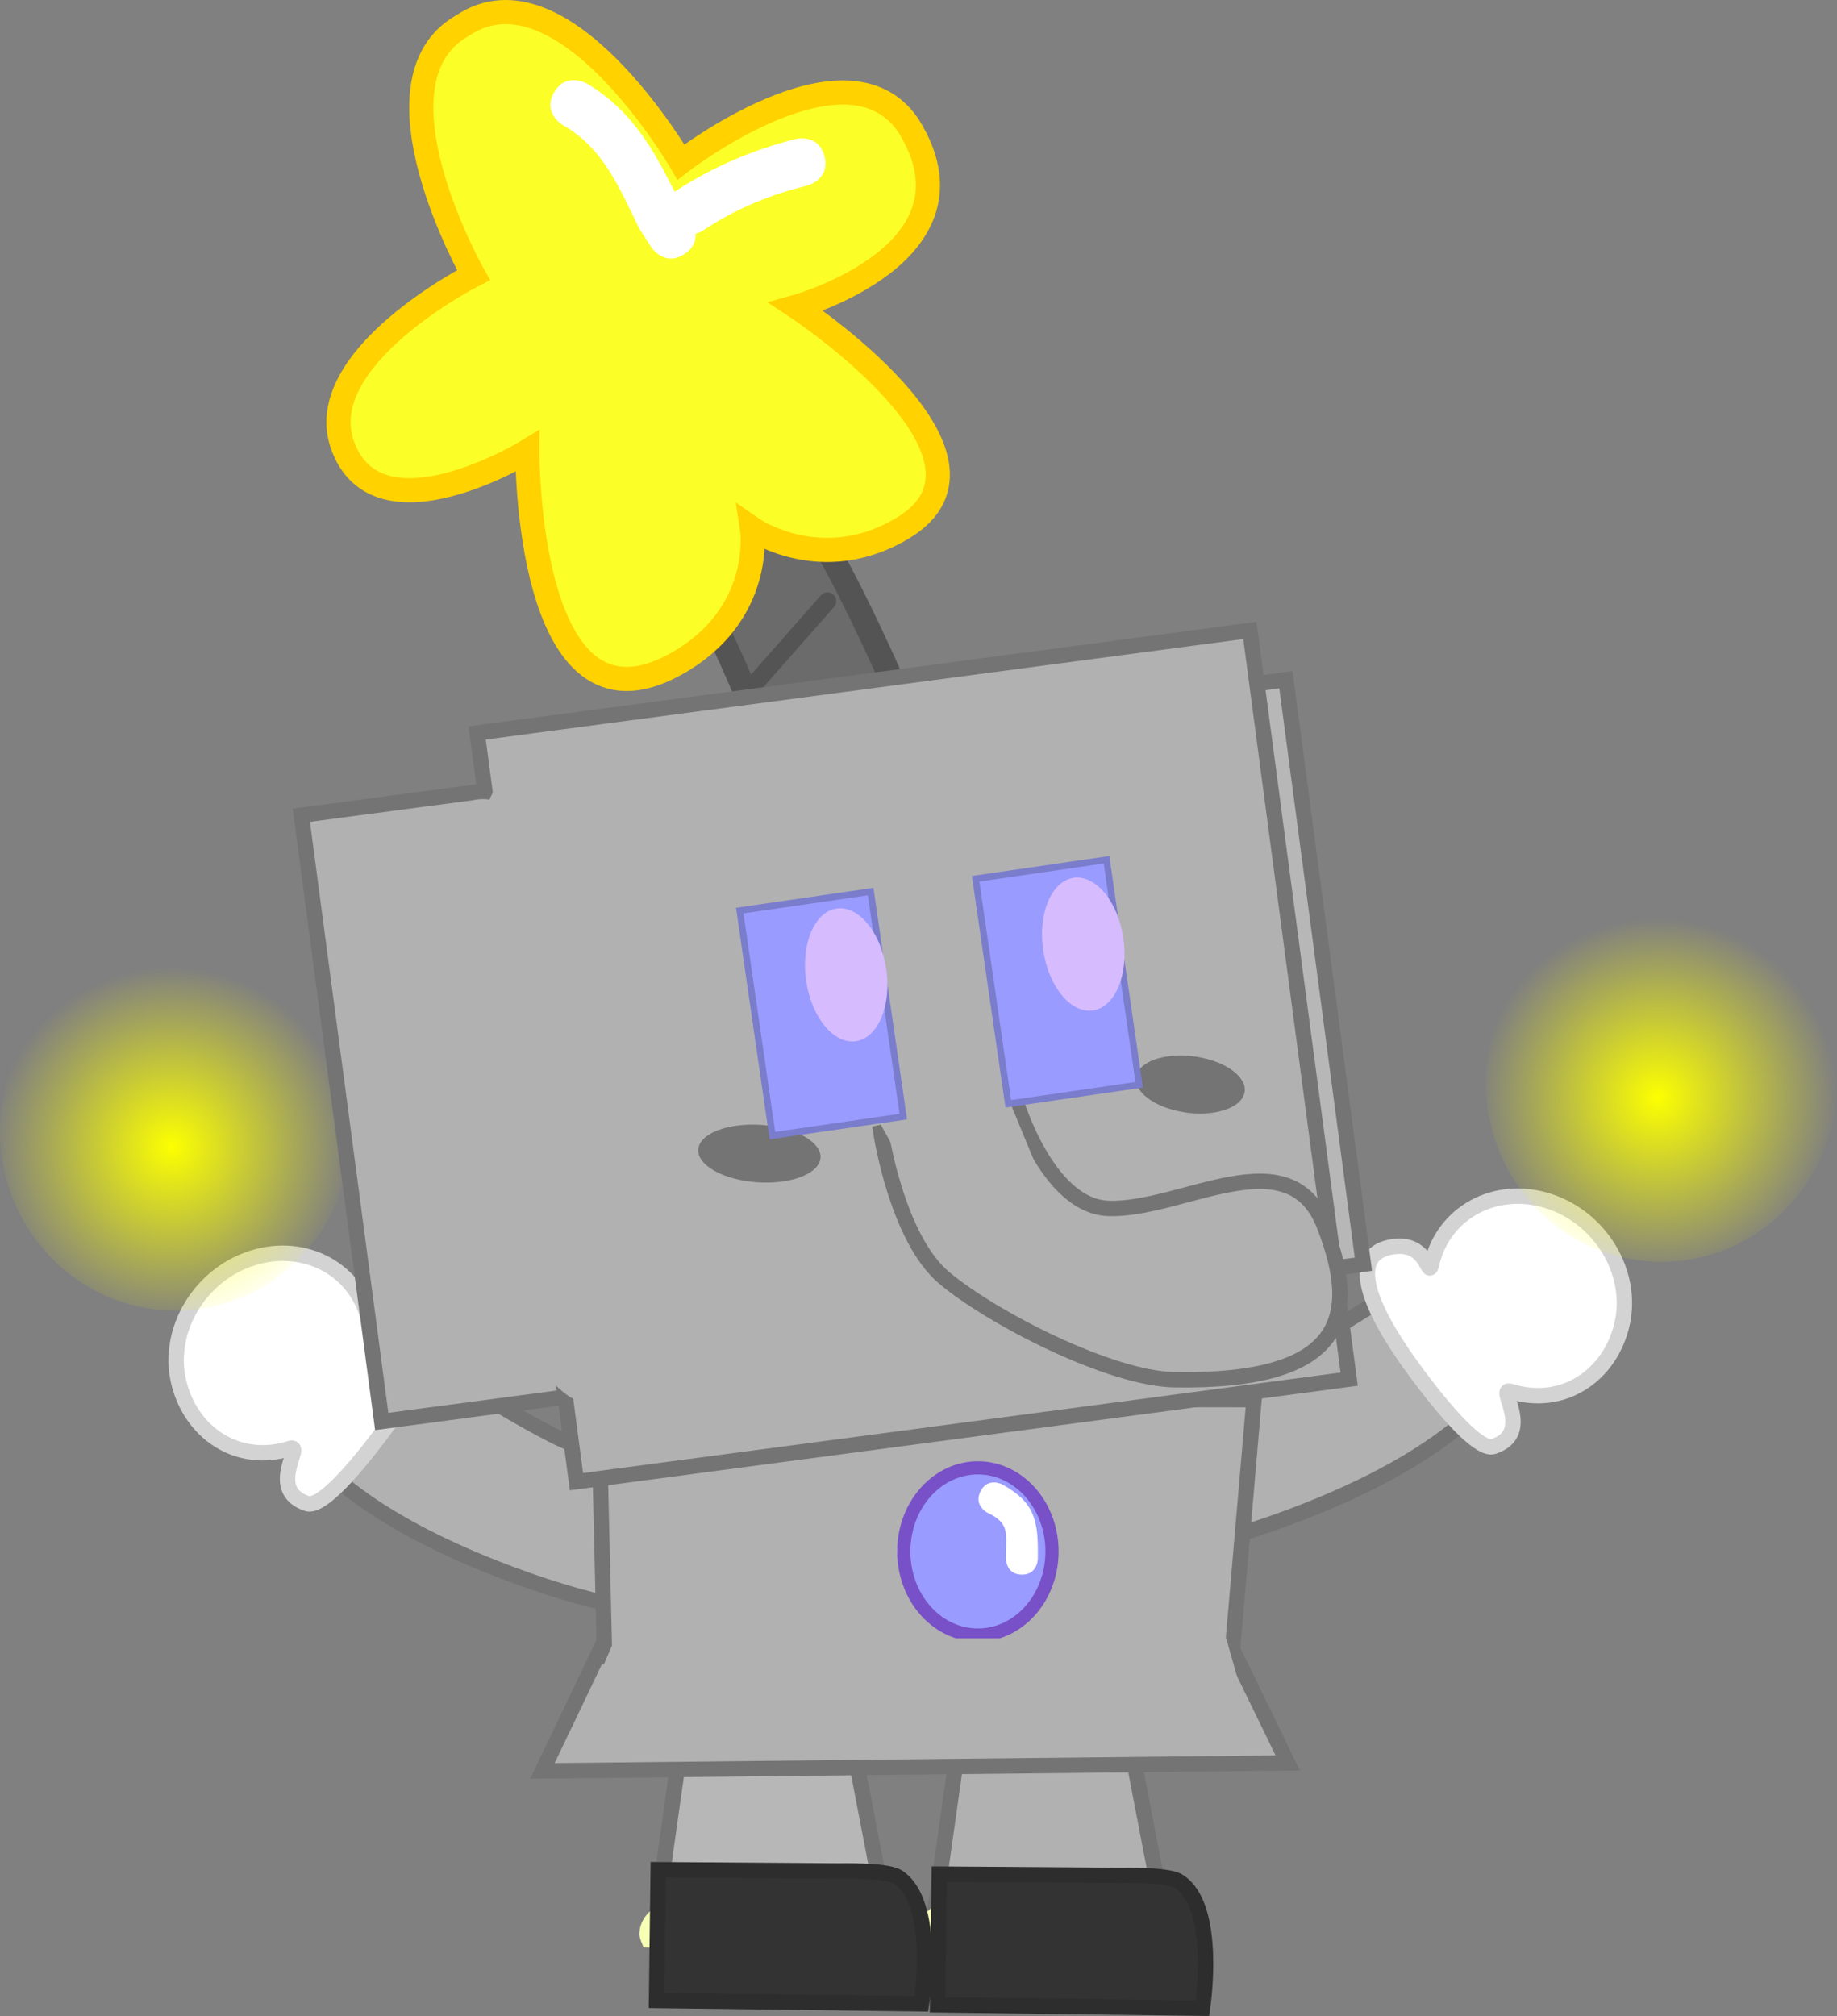 <svg xmlns="http://www.w3.org/2000/svg" xmlns:xlink="http://www.w3.org/1999/xlink" version="1.1" width="418.403" height="459.07" viewBox="0,0,418.403,459.07"><rect x="0" y="0" width="418.403" height="459.07" fill="#808080" stroke="none"/><defs><radialGradient cx="399.102" cy="228.98" r="40.861" gradientUnits="userSpaceOnUse" id="color-1"><stop offset="0" stop-color="#fcff00"/><stop offset="1" stop-color="#fcff00" stop-opacity="0"/></radialGradient><radialGradient cx="60.681" cy="240.083" r="40.861" gradientUnits="userSpaceOnUse" id="color-2"><stop offset="0" stop-color="#fcff00"/><stop offset="1" stop-color="#fcff00" stop-opacity="0"/></radialGradient></defs><g><g data-paper-data="{&quot;isPaintingLayer&quot;:true}" fill-rule="nonzero" stroke-linejoin="miter" stroke-miterlimit="10" stroke-dasharray="" stroke-dashoffset="0" style="mix-blend-mode: normal"><g data-paper-data="{&quot;index&quot;:null}"><path d="M 264.493 320.163 C 264.493 320.163 269.013 320.765 281.901 314.915 C 293.299 309.741 322.518 290.844 322.518 290.844 L 340.611 315.781 C 340.611 315.781 332.499 331.036 293.568 345.519 C 251.261 361.257 234.117 352.79 234.117 352.79 " fill="#b1b1b1" stroke="#747474" stroke-linecap="round" stroke-width="3.5"/><path d="M 344.007 316.828 C 340.745 315.798 349.447 326.264 340.193 329.376 C 337.556 330.264 331.498 324.524 322.932 313.067 C 314.066 301.209 305.402 285.863 317.078 283.921 C 325.374 282.542 325.227 291.563 326.078 287.816 C 328.739 276.11 340.605 269.684 352.581 273.463 C 364.558 277.243 372.109 289.796 369.449 301.502 C 366.788 313.209 355.983 320.607 344.007 316.828 Z " data-paper-data="{&quot;index&quot;:null}" fill="#ffffff" stroke="#d3d3d3" stroke-linecap="butt" stroke-width="3.5"/></g><g data-paper-data="{&quot;index&quot;:null}"><path d="M 175.982 365.79 C 175.982 365.79 158.838 374.257 116.53 358.519 C 77.6 344.036 69.488 328.781 69.488 328.781 L 87.58 303.844 C 87.58 303.844 116.799 322.741 128.197 327.915 C 141.085 333.765 145.605 333.163 145.605 333.163 " fill="#b1b1b1" stroke="#747474" stroke-linecap="round" stroke-width="3.5"/><path d="M 40.65 314.502 C 37.989 302.796 45.541 290.243 57.517 286.463 C 69.494 282.684 81.359 289.11 84.02 300.816 C 84.872 304.563 84.725 295.542 93.021 296.921 C 104.696 298.863 96.033 314.209 87.167 326.067 C 78.6 337.524 72.543 343.264 69.905 342.376 C 60.652 339.264 69.353 328.798 66.092 329.828 C 54.115 333.607 43.311 326.209 40.65 314.502 Z " data-paper-data="{&quot;index&quot;:null}" fill="#ffffff" stroke="#d3d3d3" stroke-linecap="butt" stroke-width="3.5"/></g><g stroke-linecap="round"><path d="M 175.927 172.868 C 175.927 172.868 166.07 146.956 160.149 137.5 C 155.122 129.47 142.643 119.706 142.643 119.706 L 166.411 99.736 C 166.411 99.736 180.299 112.672 185.916 121.005 C 192.16 130.27 202.194 152.827 202.194 152.827 " fill="#6b6b6b" stroke-width="5.5" stroke="#545454"/><g><path d="M 172.806 117.8 L 156.354 133.679 " stroke-width="4" fill="none" stroke="#545454"/><path d="M 188.479 136.877 L 168.983 158.993 " stroke-width="4" fill="none" stroke="#545454"/></g></g><path d="M 153.8 151.288 C 119.667 170.121 120.116 102.748 120.116 102.748 C 120.116 102.748 86.049 123.582 78.041 101.444 C 70.81 81.452 107.844 62.642 107.844 62.642 C 107.844 62.642 82.9 18.621 105.285 5.861 C 128.149 -9.479 155.094 36.894 155.094 36.894 C 155.094 36.894 192.757 7.74 206.876 28.56 C 225.199 57.704 181.338 69.86 181.338 69.86 C 181.338 69.86 232.889 103.812 205.666 120.23 C 187.137 131.404 171.286 120.356 171.286 120.356 C 171.286 120.356 174.325 139.964 153.8 151.288 Z " data-paper-data="{&quot;index&quot;:null,&quot;origRot&quot;:0}" fill="#fbff27" stroke="#ffd200" stroke-width="5.5" stroke-linecap="butt"/><path d="M 187.775 35.56 C 189.174 40.843 183.892 42.242 183.892 42.242 L 182.571 42.592 C 174.562 44.657 166.976 47.903 160.126 52.487 C 160.126 52.487 159.436 52.94 158.418 53.225 C 158.514 54.689 158.036 56.442 155.892 57.849 C 151.323 60.847 148.325 56.278 148.325 56.278 L 145.618 52.075 C 141.12 42.911 137.422 33.672 128.196 28.485 C 128.196 28.485 123.471 25.739 126.217 21.014 C 128.963 16.289 133.688 19.035 133.688 19.035 C 143.723 25.011 148.729 33.767 153.675 43.7 C 153.945 43.47 154.13 43.349 154.13 43.349 C 162.188 38.147 170.506 34.535 179.772 32.026 L 181.093 31.677 C 181.093 31.677 186.376 30.277 187.775 35.56 Z " fill="#ffffff" stroke="none" stroke-width="0.5" stroke-linecap="butt"/><g data-paper-data="{&quot;index&quot;:null}" stroke-linecap="butt"><path d="M 211.992 441.817 L 220.147 383.991 L 254.991 383.991 L 266.112 441.817 Z " data-paper-data="{&quot;origPos&quot;:null}" fill="#b1b1b1" stroke="#747474" stroke-width="3.5"/><g data-paper-data="{&quot;origPos&quot;:null}"><path d="M 247.432 440.441 C 247.432 435.937 252.064 432.286 257.778 432.286 C 263.492 432.286 268.124 435.937 268.124 440.441 C 268.124 441.399 267.612 443.81 267.612 443.81 C 267.612 443.81 261.507 443.724 257.541 443.724 C 253.894 443.724 248.403 443.457 248.403 443.457 C 248.403 443.457 247.432 441.54 247.432 440.441 Z " data-paper-data="{&quot;origPos&quot;:null}" stroke-width="1" fill="#f7ffb5" stroke="none"/><path d="M 228.041 440.441 C 228.041 435.937 232.673 432.286 238.387 432.286 C 244.101 432.286 248.733 435.937 248.733 440.441 C 248.733 441.399 248.221 443.81 248.221 443.81 C 248.221 443.81 242.115 443.724 238.15 443.724 C 234.503 443.724 229.011 443.457 229.011 443.457 C 229.011 443.457 228.041 441.54 228.041 440.441 Z " data-paper-data="{&quot;origPos&quot;:null}" stroke-width="1" fill="#f7ffb5" stroke="none"/><path d="M 219.232 432.286 C 224.946 432.286 229.578 435.937 229.578 440.441 C 229.578 441.399 229.066 443.81 229.066 443.81 C 229.066 443.81 222.96 443.724 218.995 443.724 C 215.348 443.724 209.856 443.457 209.856 443.457 C 209.856 443.457 208.886 441.54 208.886 440.441 C 208.886 435.937 213.518 432.286 219.232 432.286 Z " data-paper-data="{&quot;origPos&quot;:null}" stroke-width="1" fill="#f7ffb5" stroke="none"/></g></g><g data-paper-data="{&quot;index&quot;:null}" stroke-linecap="butt"><path d="M 148.745 441.817 L 156.9 383.991 L 191.744 383.991 L 202.865 441.817 Z " data-paper-data="{&quot;origPos&quot;:null}" fill="#b7b7b7" stroke="#747474" stroke-width="3.5"/><g data-paper-data="{&quot;origPos&quot;:null}"><path d="M 184.185 440.441 C 184.185 435.937 188.817 432.286 194.531 432.286 C 200.245 432.286 204.877 435.937 204.877 440.441 C 204.877 441.399 204.365 443.81 204.365 443.81 C 204.365 443.81 198.26 443.724 194.294 443.724 C 190.647 443.724 185.156 443.457 185.156 443.457 C 185.156 443.457 184.185 441.54 184.185 440.441 Z " data-paper-data="{&quot;origPos&quot;:null}" stroke-width="1" fill="#f7ffb5" stroke="none"/><path d="M 164.793 440.441 C 164.793 435.937 169.426 432.286 175.139 432.286 C 180.853 432.286 185.486 435.937 185.486 440.441 C 185.486 441.399 184.974 443.81 184.974 443.81 C 184.974 443.81 178.868 443.724 174.903 443.724 C 171.256 443.724 165.764 443.457 165.764 443.457 C 165.764 443.457 164.793 441.54 164.793 440.441 Z " data-paper-data="{&quot;origPos&quot;:null}" stroke-width="1" fill="#f7ffb5" stroke="none"/><path d="M 155.985 432.286 C 161.698 432.286 166.331 435.937 166.331 440.441 C 166.331 441.399 165.819 443.81 165.819 443.81 C 165.819 443.81 159.713 443.724 155.748 443.724 C 152.101 443.724 146.609 443.457 146.609 443.457 C 146.609 443.457 145.638 441.54 145.638 440.441 C 145.638 435.937 150.271 432.286 155.985 432.286 Z " data-paper-data="{&quot;origPos&quot;:null}" stroke-width="1" fill="#f7ffb5" stroke="none"/></g></g><path d="M 123.539 403.267 L 165.202 316.118 L 250.891 314.303 L 293.311 401.451 Z " data-paper-data="{&quot;index&quot;:null}" fill="#b1b1b1" stroke="#747474" stroke-width="3.5" stroke-linecap="butt"/><path d="M 137.698 377.275 L 136.302 318.453 L 285.623 318.728 L 280.561 377.558 Z " data-paper-data="{&quot;index&quot;:null,&quot;origRot&quot;:0}" fill="#b1b1b1" stroke="#747474" stroke-width="3.5" stroke-linecap="butt"/><path d="M 205.85 352.977 C 206.004 342.463 213.686 334.08 223.008 334.253 C 232.33 334.426 239.762 343.089 239.608 353.602 C 239.455 364.116 231.773 372.499 222.451 372.326 C 213.129 372.153 205.697 363.49 205.851 352.977 Z " data-paper-data="{&quot;index&quot;:null,&quot;origRot&quot;:0}" fill="#999bff" stroke="#7850c7" stroke-width="3" stroke-linecap="butt"/><path d="M155.616,365.997l6.066,-13.916h139.164l3.925,13.916z" fill="#b1b1b1" stroke="none" stroke-width="0" stroke-linecap="butt" transform="matrix(1,0,0,1,-21.56,20.978)"/><path d="M439.962,225.502c0,22.567 -17.905,40.861 -39.991,40.861c-22.087,0 -39.991,-18.294 -39.991,-40.861c0,-22.567 17.905,-40.861 39.991,-40.861c22.087,0 39.991,18.294 39.991,40.861z" fill="url(#color-1)" stroke="#000000" stroke-width="0" stroke-linecap="butt" transform="matrix(1,0,0,1,-21.56,20.978)"/><path d="M101.542,236.605c0,22.567 -17.905,40.861 -39.991,40.861c-22.087,0 -39.991,-18.294 -39.991,-40.861c0,-22.567 17.905,-40.861 39.991,-40.861c22.087,0 39.991,18.294 39.991,40.861z" fill="url(#color-2)" stroke="#000000" stroke-width="0" stroke-linecap="butt" transform="matrix(1,0,0,1,-21.56,20.978)"/><g stroke-linecap="butt"><g font-family="sans-serif" font-weight="normal" font-size="12" text-anchor="start"/><g><g data-paper-data="{&quot;index&quot;:null}"><path d="M 301.385 232.079 C 300.159 316.222 267.517 290.216 252.163 288.905 C 236.809 287.593 223.09 242.177 225.601 212.784 C 228.112 183.391 242.595 160.627 257.95 161.939 C 273.304 163.251 303.396 190.511 301.385 232.079 Z " data-paper-data="{&quot;origRot&quot;:0,&quot;origPos&quot;:null,&quot;index&quot;:null}" fill="#d6bbff" stroke="#9d85c1" stroke-width="1"/><path d="M 81.523 254.186 C 78.405 202.358 117.693 184.237 131.616 185.707 C 145.539 187.177 158.439 232.684 156.471 262.016 C 154.502 291.349 163.756 310.684 149.833 309.214 C 135.91 307.743 88.851 294.72 81.523 254.186 Z " data-paper-data="{&quot;origRot&quot;:0,&quot;origPos&quot;:null}" fill="#d6bbff" stroke="#9d85c1" stroke-width="1"/><path d="M 215.922 235.514 C 213.445 225.242 219.592 214.948 229.651 212.524 C 239.71 210.099 249.872 216.462 252.348 226.734 C 254.824 237.007 248.677 247.301 238.618 249.725 C 228.559 252.15 218.398 245.787 215.921 235.514 Z " data-paper-data="{&quot;origPos&quot;:null,&quot;origRot&quot;:0}" fill="#000000" stroke="none" stroke-width="1"/><path d="M 229.912 228.624 C 228.622 223.274 231.741 217.933 236.877 216.695 C 242.014 215.457 247.223 218.791 248.513 224.141 C 249.802 229.492 246.684 234.833 241.547 236.071 C 236.411 237.309 231.202 233.975 229.912 228.625 Z " data-paper-data="{&quot;origRot&quot;:0}" fill="#ffffff" stroke="none" stroke-width="1"/><path d="M 252.511 245.787 C 254.02 242.429 260.656 240.87 267.331 242.304 C 274.007 243.739 278.195 247.623 276.685 250.981 C 275.176 254.338 268.54 255.897 261.865 254.463 C 255.189 253.029 251.001 249.144 252.511 245.787 Z " data-paper-data="{&quot;origPos&quot;:null,&quot;origRot&quot;:0}" fill="#ffc0bb" stroke="none" stroke-width="1"/><path d="M 122.194 259.403 C 120.027 240.291 130.876 192.827 139.409 191.872 C 147.942 190.918 150.927 236.835 153.094 255.947 C 155.262 275.06 161.081 305.409 152.549 306.363 C 144.016 307.317 124.362 278.515 122.194 259.403 Z " data-paper-data="{&quot;origRot&quot;:0,&quot;origPos&quot;:null}" fill="#d6bbff" stroke="none" stroke-width="1"/><g data-paper-data="{&quot;origPos&quot;:null,&quot;origRot&quot;:0}"><path d="M 295.113 280.565 C 303.111 301.158 299.877 316.229 261.051 315.621 C 246.262 315.389 219.293 301.472 208.514 292.403 C 197.734 283.334 194.111 259.305 194.111 259.305 L 224.75 251.829 C 224.75 251.829 231.929 276.066 245.895 276.596 C 262.61 277.231 287.116 259.972 295.113 280.565 Z " data-paper-data="{&quot;origPos&quot;:null,&quot;origRot&quot;:0}" stroke="#9d85c1" stroke-width="1" fill="#d6bbff"/><path d="M 204.591 276.492 L 193.066 255.674 L 222.339 249.549 L 230.812 270.144 Z " data-paper-data="{&quot;origRot&quot;:0,&quot;origPos&quot;:null}" stroke="none" stroke-width="1" fill="#d6bbff"/></g><path d="M 152.887 261.872 C 154.691 258.443 162.217 256.67 169.696 257.91 C 177.175 259.151 181.776 262.936 179.972 266.365 C 178.168 269.793 170.643 271.567 163.163 270.326 C 155.684 269.086 151.083 265.301 152.887 261.872 Z " data-paper-data="{&quot;origPos&quot;:null,&quot;origRot&quot;:0}" fill="#ffc0bb" stroke="none" stroke-width="1"/><path d="M 173.877 222.687 C 183.935 220.262 194.097 226.625 196.573 236.898 C 199.049 247.171 192.902 257.464 182.843 259.889 C 172.785 262.313 162.623 255.951 160.147 245.678 C 157.671 235.405 163.818 225.112 173.877 222.687 Z " data-paper-data="{&quot;origPos&quot;:null,&quot;origRot&quot;:0}" fill="#000000" stroke="none" stroke-width="1"/><path d="M 174.387 239.048 C 173.097 233.697 176.216 228.356 181.352 227.118 C 186.489 225.88 191.698 229.214 192.988 234.565 C 194.278 239.915 191.159 245.256 186.023 246.494 C 180.886 247.732 175.677 244.398 174.387 239.048 Z " data-paper-data="{&quot;origRot&quot;:0}" fill="#ffffff" stroke="none" stroke-width="1"/></g><path d="M 141.055 218.354 C 137.723 228.028 132.956 245.967 134.016 255.755 C 134.625 261.383 144.499 289.176 128.024 291.362 C 121.011 292.292 117.078 287.741 116.097 282.228 C 111.492 256.349 116.351 244.547 119.035 221.272 C 119.502 217.221 122.403 199.851 127.783 199.512 C 129.08 198.655 130.587 198.072 132.231 197.854 C 138.047 197.083 143.387 201.172 144.158 206.987 C 145.998 208.479 141.883 215.952 141.055 218.354 Z " fill="#d6bbff" stroke="none" stroke-width="0.5"/></g><path d="M 86.945 323.69 L 68.634 185.645 L 137.381 176.526 L 155.692 314.572 Z " fill="#b1b1b1" stroke="#747474" stroke-width="3.5"/><path d="M 258.836 294.734 L 241.182 161.638 L 292.88 154.781 L 310.535 287.877 Z " fill="#b7b7b7" stroke="#747474" stroke-width="3.5"/><path d="M 131.296 337.396 L 108.682 166.901 L 284.676 143.557 L 307.291 314.051 Z " fill="#b1b1b1" stroke="#747474" stroke-width="3.5"/><path d="M 100.976 259.771 C 98.188 235.977 107.564 177.406 116.103 176.495 C 124.641 175.584 129.108 232.677 131.897 256.471 C 134.685 280.264 141.501 318.123 132.962 319.034 C 124.424 319.946 103.764 283.565 100.976 259.771 Z " data-paper-data="{&quot;origRot&quot;:0}" fill="#b1b1b1" stroke="none" stroke-width="1"/><path d="M 118.385 207.77 C 115.347 219.672 111.134 241.787 112.512 253.971 C 113.304 260.976 124.11 295.793 107.634 297.978 C 100.622 298.909 96.526 293.134 95.365 286.26 C 89.912 253.988 94.414 239.493 96.364 210.688 C 96.704 205.673 99.061 184.205 104.453 183.956 C 105.728 182.935 107.222 182.259 108.867 182.041 C 114.682 181.269 120.176 186.516 121.136 193.759 C 123.032 195.67 119.139 204.815 118.385 207.77 Z " fill="#b1b1b1" stroke="none" stroke-width="0.5"/><g><path d="M 259.038 244.361 C 260.547 241.004 267.183 239.445 273.858 240.879 C 280.534 242.313 284.722 246.198 283.212 249.555 C 281.702 252.913 275.067 254.472 268.392 253.038 C 261.716 251.603 257.528 247.719 259.038 244.361 Z " data-paper-data="{&quot;origRot&quot;:0}" fill="#747474" stroke="none" stroke-width="1"/><g data-paper-data="{&quot;origRot&quot;:0}"><path d="M 301.64 279.14 C 309.638 299.733 306.404 314.803 267.578 314.195 C 252.789 313.964 225.82 300.046 215.04 290.978 C 204.261 281.909 200.637 257.88 200.637 257.88 L 231.277 250.403 C 231.277 250.403 238.456 274.64 252.422 275.171 C 269.137 275.806 293.642 258.547 301.64 279.14 Z " data-paper-data="{&quot;origPos&quot;:null,&quot;origRot&quot;:0}" stroke="#747474" stroke-width="3.5" fill="#b1b1b1"/><path d="M 211.118 275.067 L 199.593 254.248 L 228.865 248.124 L 237.339 268.719 Z " data-paper-data="{&quot;origRot&quot;:0,&quot;origPos&quot;:null}" stroke="none" stroke-width="1" fill="#b1b1b1"/></g><path d="M 159.414 260.447 C 161.218 257.018 168.743 255.244 176.223 256.485 C 183.702 257.726 188.303 261.511 186.499 264.939 C 184.695 268.368 177.169 270.141 169.69 268.901 C 162.211 267.66 157.61 263.875 159.414 260.447 Z " data-paper-data="{&quot;origRot&quot;:0}" fill="#747474" stroke="none" stroke-width="1"/><g><path d="M 229.651 251.351 L 222.217 200.112 L 252.029 195.786 L 259.464 247.026 Z " data-paper-data="{&quot;index&quot;:null,&quot;origRot&quot;:0}" stroke-width="1.5" fill="#999bff" stroke="#7a7ccc"/></g><g><path d="M 175.924 258.595 L 168.489 207.356 L 198.301 203.03 L 205.736 254.27 Z " data-paper-data="{&quot;index&quot;:null,&quot;origRot&quot;:0}" stroke-width="1.5" fill="#999bff" stroke="#7a7ccc"/></g></g></g><g data-paper-data="{&quot;index&quot;:null}"><g><g><path d="" fill="#929292" stroke="#545454" stroke-linecap="round" stroke-width="3.5" transform="matrix(1,0,0,1,-21.56,20.978)"/><path d="" data-paper-data="{&quot;index&quot;:null}" fill="#ffffff" stroke="#d3d3d3" stroke-linecap="butt" stroke-width="3.5" transform="matrix(1,0,0,1,-21.56,20.978)"/></g><path d="" fill="none" stroke="#545454" stroke-linecap="round" stroke-width="3.5" transform="matrix(1,0,0,1,-21.56,20.978)"/><path d="" fill="none" stroke="#545454" stroke-linecap="round" stroke-width="3.5" transform="matrix(1,0,0,1,-21.56,20.978)"/><path d="" fill="none" stroke="#545454" stroke-linecap="round" stroke-width="3.5" transform="matrix(1,0,0,1,-21.56,20.978)"/></g><path d="" fill="none" stroke="#545454" stroke-linecap="round" stroke-width="3.5" transform="matrix(1,0,0,1,-21.56,20.978)"/></g><path d="" data-paper-data="{&quot;index&quot;:null}" fill="#929292" stroke="#545454" stroke-width="3.5" stroke-linecap="round" transform="matrix(1,0,0,1,-21.56,20.978)"/><g stroke-linecap="round"><path d="" fill="#6b6b6b" stroke-width="5.5" stroke="#545454" transform="matrix(1,0,0,1,-21.56,20.978)"/><g><path d="" stroke-width="4" fill="none" stroke="#545454" transform="matrix(1,0,0,1,-21.56,20.978)"/><path d="" stroke-width="4" fill="none" stroke="#545454" transform="matrix(1,0,0,1,-21.56,20.978)"/></g></g><path d="" data-paper-data="{&quot;index&quot;:null,&quot;origRot&quot;:0}" fill="#fbff27" stroke="#ffd200" stroke-width="5.5" stroke-linecap="butt" transform="matrix(1,0,0,1,-21.56,20.978)"/><path d="" fill="#b1b1b1" stroke="#747474" stroke-width="3.5" stroke-linecap="round" transform="matrix(1,0,0,1,-21.56,20.978)"/><path d="" data-paper-data="{&quot;index&quot;:null}" fill="#333333" stroke="#2d2d2d" stroke-width="3.5" stroke-linecap="butt" transform="matrix(1,0,0,1,-21.56,20.978)"/><path d="" data-paper-data="{&quot;index&quot;:null,&quot;origRot&quot;:0}" fill="#65abff" stroke="#1b81ff" stroke-width="3" stroke-linecap="butt" transform="matrix(1,0,0,1,-21.56,20.978)"/><path d="" fill="#ffffff" stroke="none" stroke-width="0.5" stroke-linecap="butt" transform="matrix(1,0,0,1,-21.56,20.978)"/><path d="" fill="#cccccc" stroke="#747474" stroke-width="3" stroke-linecap="round" transform="matrix(1,0,0,1,-21.56,20.978)"/><g><path d="" fill="#b1b1b1" stroke="#747474" stroke-width="3.5" stroke-linecap="butt" transform="matrix(1,0,0,1,-21.56,20.978)"/><path d="" fill="#13a8ff" stroke="#00a2ff" stroke-width="2.5" stroke-linecap="butt" transform="matrix(1,0,0,1,-21.56,20.978)"/><path d="" fill="#13a8ff" stroke="#00a2ff" stroke-width="2.5" stroke-linecap="butt" transform="matrix(1,0,0,1,-21.56,20.978)"/><path d="" fill="none" stroke="#363636" stroke-width="2.5" stroke-linecap="round" transform="matrix(1,0,0,1,-21.56,20.978)"/></g><path d="" fill="#ffffff" stroke="none" stroke-width="0.5" stroke-linecap="butt" transform="matrix(1,0,0,1,-21.56,20.978)"/><path d="" fill="#b7e5ff" stroke="none" stroke-width="0" stroke-linecap="butt" transform="matrix(1,0,0,1,-21.56,20.978)"/><path d="" fill="#b7e5ff" stroke="none" stroke-width="0" stroke-linecap="butt" transform="matrix(1,0,0,1,-21.56,20.978)"/><g><path d="" fill="#929292" stroke="#545454" stroke-linecap="butt" stroke-width="3.5" transform="matrix(1,0,0,1,-21.56,20.978)"/><g><g><path d="" fill="#929292" stroke="#545454" stroke-linecap="round" stroke-width="3.5" transform="matrix(1,0,0,1,-21.56,20.978)"/><path d="" data-paper-data="{&quot;index&quot;:null}" fill="#ffffff" stroke="#d3d3d3" stroke-linecap="butt" stroke-width="3.5" transform="matrix(1,0,0,1,-21.56,20.978)"/></g><path d="" fill="none" stroke="#545454" stroke-linecap="round" stroke-width="3.5" transform="matrix(1,0,0,1,-21.56,20.978)"/><path d="" fill="none" stroke="#545454" stroke-linecap="round" stroke-width="3.5" transform="matrix(1,0,0,1,-21.56,20.978)"/><path d="" fill="none" stroke="#545454" stroke-linecap="round" stroke-width="3.5" transform="matrix(1,0,0,1,-21.56,20.978)"/></g></g><path d="" data-paper-data="{&quot;index&quot;:null}" fill="#616161" stroke="#545454" stroke-width="3" stroke-linecap="round" transform="matrix(1,0,0,1,-21.56,20.978)"/><path d="" fill="#333333" stroke="#2d2d2d" stroke-width="3.5" stroke-linecap="butt" transform="matrix(1,0,0,1,-21.56,20.978)"/><path d="" fill="none" stroke="#545454" stroke-width="3" stroke-linecap="round" transform="matrix(1,0,0,1,-21.56,20.978)"/><path d="" fill="none" stroke="#545454" stroke-width="3" stroke-linecap="round" transform="matrix(1,0,0,1,-21.56,20.978)"/><path d="" fill="none" stroke="#545454" stroke-width="3" stroke-linecap="round" transform="matrix(1,0,0,1,-21.56,20.978)"/><path d="" fill="none" stroke="#545454" stroke-width="3" stroke-linecap="round" transform="matrix(1,0,0,1,-21.56,20.978)"/><path d="" fill="none" stroke="#545454" stroke-width="3" stroke-linecap="round" transform="matrix(1,0,0,1,-21.56,20.978)"/><path d="" fill="none" stroke="#545454" stroke-width="3" stroke-linecap="round" transform="matrix(1,0,0,1,-21.56,20.978)"/><path d="" fill="#333333" stroke="#2d2d2d" stroke-width="3.5" stroke-linecap="butt" transform="matrix(1,0,0,1,-21.56,20.978)"/><path d="" data-paper-data="{&quot;index&quot;:null}" fill="#333333" stroke="#2d2d2d" stroke-width="3.5" stroke-linecap="butt" transform="matrix(1,0,0,1,-21.56,20.978)"/><path d="" fill="#b7e5ff" stroke="none" stroke-width="0" stroke-linecap="butt" transform="matrix(1,0,0,1,-21.56,20.978)"/><path d="" fill="#b7e5ff" stroke="none" stroke-width="0" stroke-linecap="butt" transform="matrix(1,0,0,1,-21.56,20.978)"/><path d="M223.427,199.69c1.216,8.341 -1.887,15.699 -6.931,16.434c-5.044,0.735 -10.118,-5.431 -11.334,-13.772c-1.216,-8.341 1.887,-15.699 6.931,-16.434c5.044,-0.735 10.118,5.431 11.334,13.772z" fill="#d6bbff" stroke="none" stroke-width="0" stroke-linecap="butt" transform="matrix(1,0,0,1,-21.56,20.978)"/><path d="M277.427,192.69c1.216,8.341 -1.887,15.699 -6.931,16.434c-5.044,0.735 -10.118,-5.431 -11.334,-13.772c-1.216,-8.341 1.887,-15.699 6.931,-16.434c5.044,-0.735 10.118,5.431 11.334,13.772z" fill="#d6bbff" stroke="none" stroke-width="0" stroke-linecap="butt" transform="matrix(1,0,0,1,-21.56,20.978)"/><path d="M 232.701 358.567 C 229.069 358.521 229.115 354.888 229.115 354.888 L 229.126 353.98 C 229.201 348.826 229.79 346.78 224.898 344.461 C 224.898 344.461 221.669 342.795 223.335 339.567 C 225.001 336.338 228.229 338.004 228.229 338.004 C 235.541 341.98 236.479 346.145 236.391 354.072 L 236.38 354.98 C 236.38 354.98 236.334 358.613 232.701 358.567 Z " fill="#ffffff" stroke="none" stroke-width="0.5" stroke-linecap="butt"/><path d="M 149.534 455.536 L 149.911 425.764 L 191.064 426.054 C 191.064 426.054 201.818 425.785 204.384 427.357 C 213.479 432.928 209.885 456.301 209.885 456.301 Z " data-paper-data="{&quot;index&quot;:null}" fill="#333333" stroke="#2d2d2d" stroke-width="3.5" stroke-linecap="butt"/><path d="M 213.534 456.536 L 213.911 426.764 L 255.064 427.054 C 255.064 427.054 265.818 426.785 268.384 428.357 C 277.479 433.928 273.885 457.301 273.885 457.301 Z " data-paper-data="{&quot;index&quot;:null}" fill="#333333" stroke="#2d2d2d" stroke-width="3.5" stroke-linecap="butt"/></g></g></svg>
